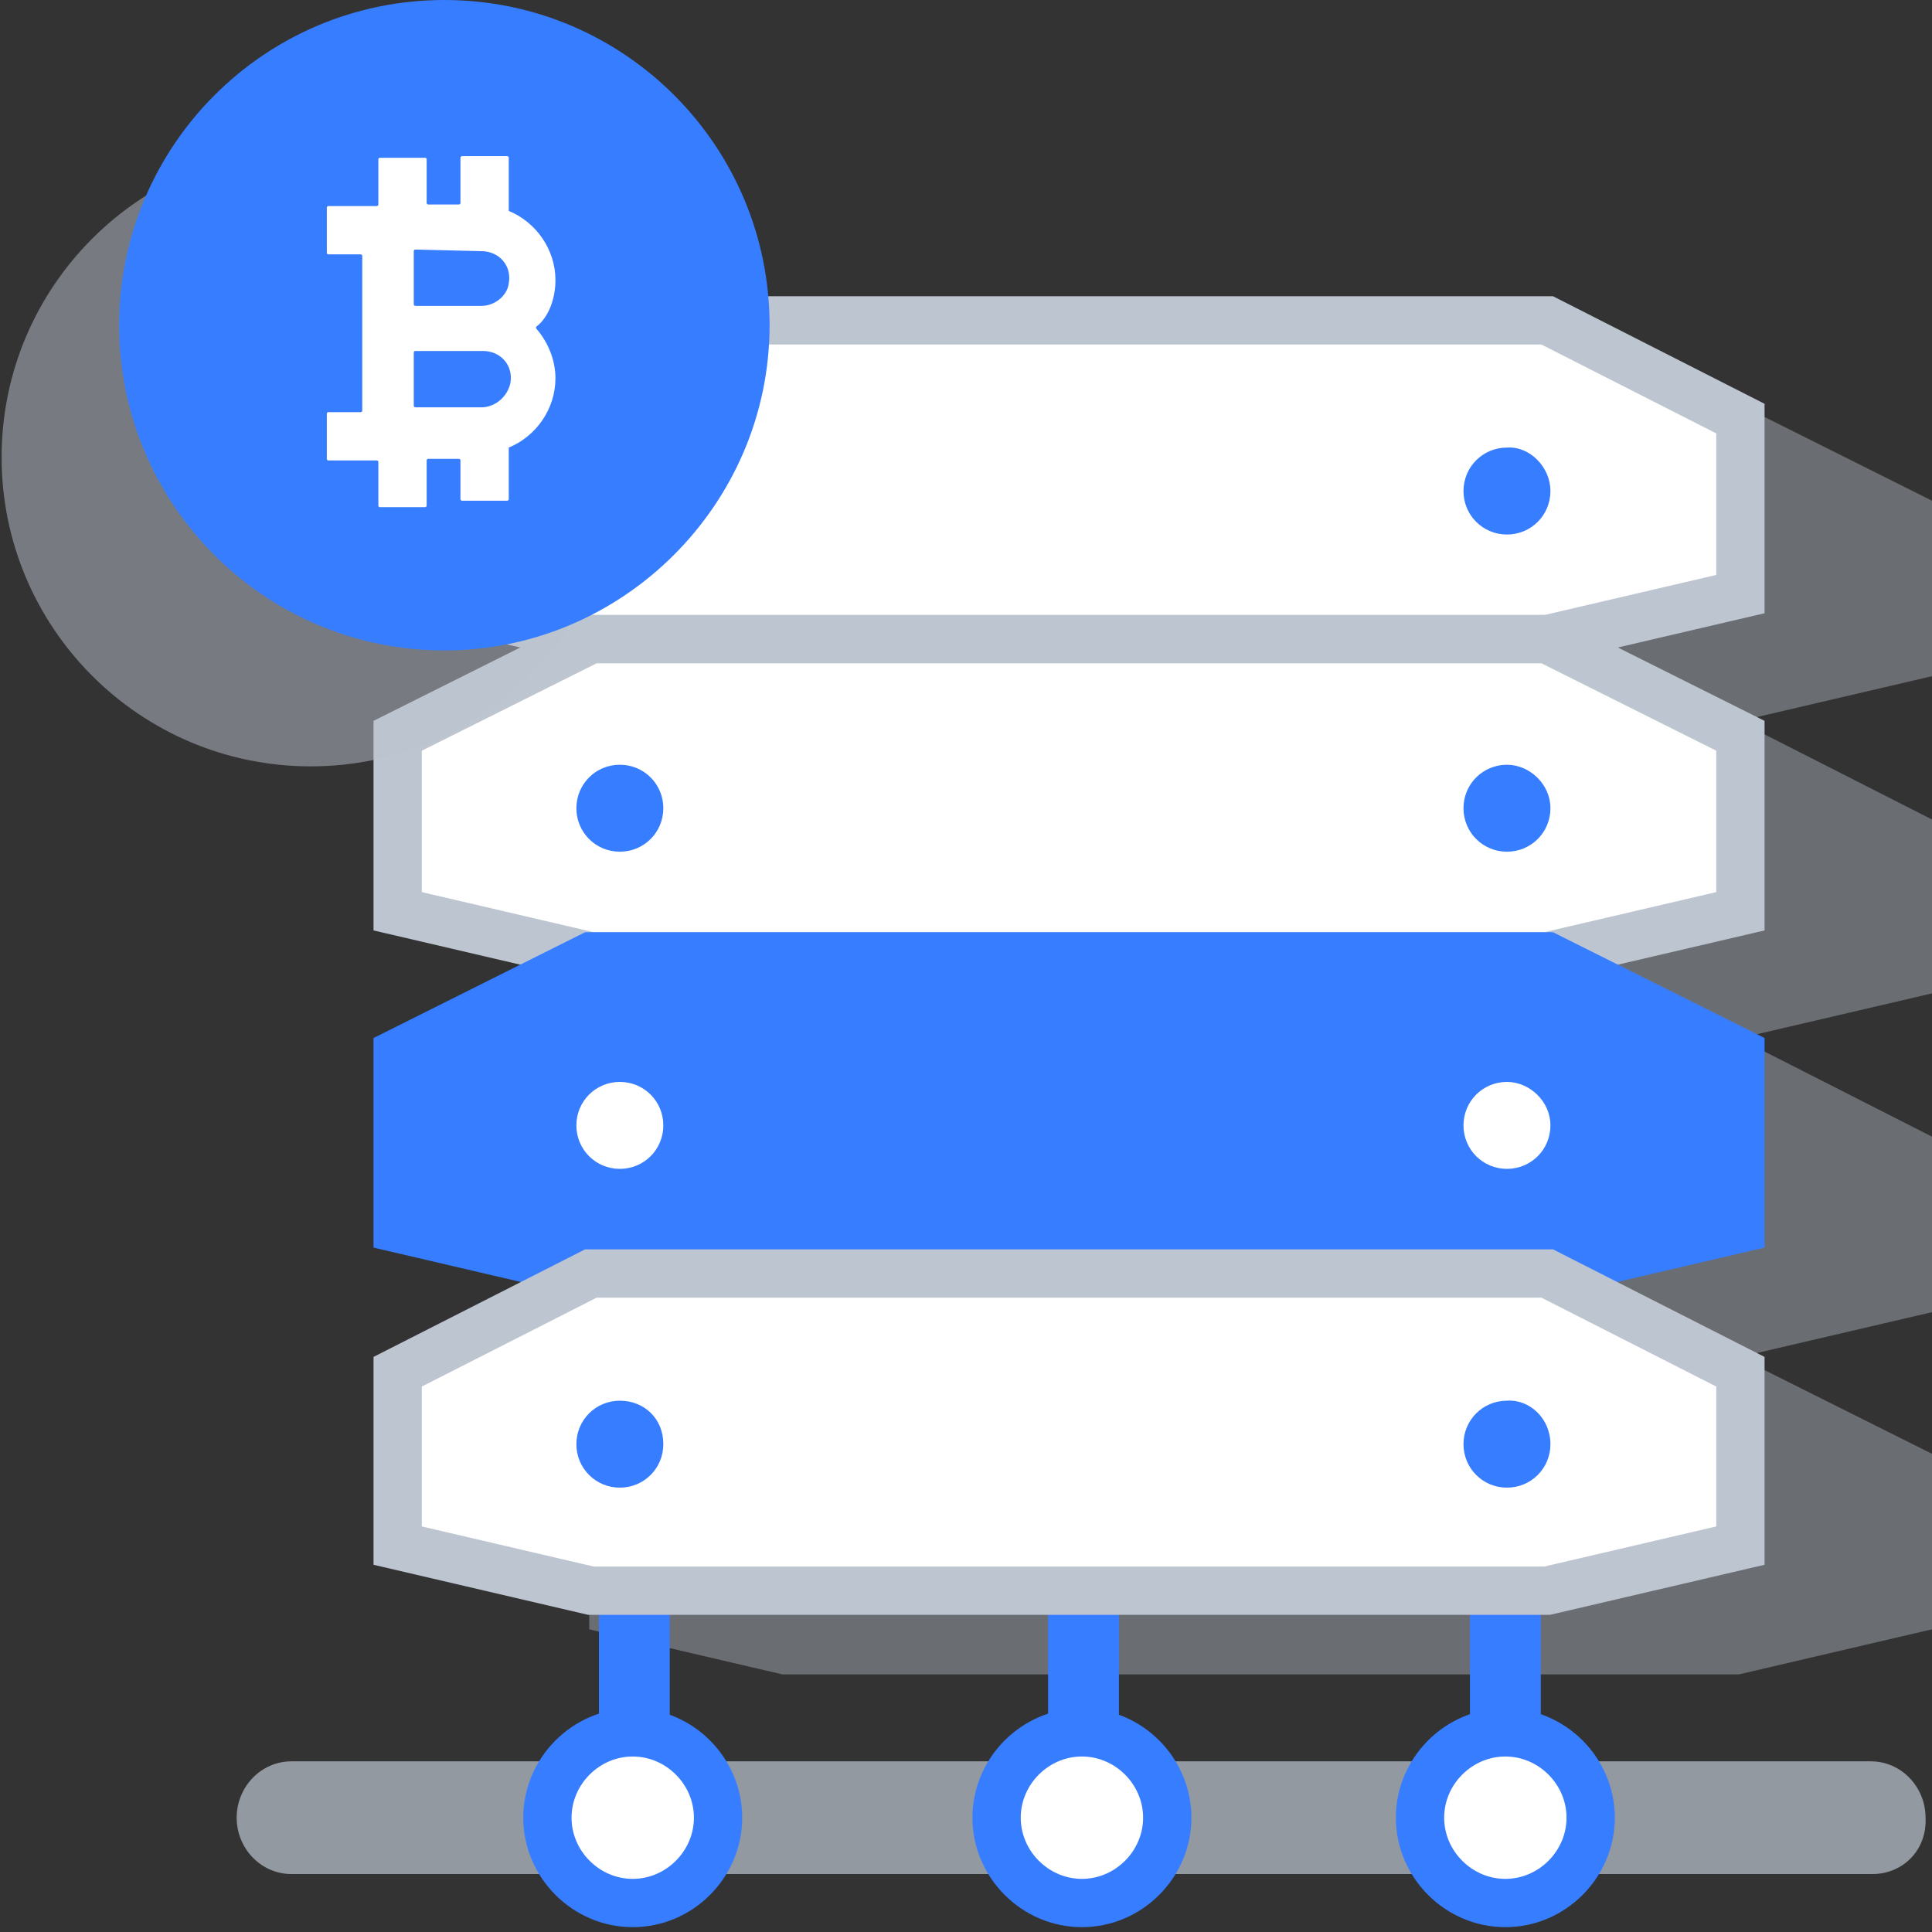<svg xmlns="http://www.w3.org/2000/svg" xmlns:xlink="http://www.w3.org/1999/xlink" x="0" y="0" viewBox="0 0 120 120" xml:space="preserve" style="enable-background:new 0 0 120 120"><rect x="0" y="0" width="120" height="120" fill="#333333" stroke="none"/><style type="text/css">.icon-53-0{fill:#bdc5d1}.icon-53-1{fill:#fff;stroke:#bdc5d1}.icon-53-2{fill:#377dff}.icon-53-3{fill:#fff;stroke:#377dff}.icon-53-4{fill:#fff}.icon-53-5{fill:#377dff;stroke:#377dff}</style><polygon points="108 25.1 99.4 25.1 57.1 25.1 48.6 25.1 36.6 31.1 36.6 33.5 36.6 36.4 36.6 42 48.6 44.8 36.6 50.9 36.6 53.2 36.6 56.1 36.6 61.7 48.6 64.5 36.6 70.6 36.6 72.9 36.6 75.9 36.6 81.5 48.6 84.3 36.6 90.3 36.6 92.7 36.6 95.6 36.6 101.2 48.6 104 57.1 104 99.4 104 108 104 120 101.2 120 95.6 120 92.7 120 90.3 108 84.3 120 81.5 120 75.9 120 72.9 120 70.6 108 64.5 120 61.7 120 56.1 120 53.2 120 50.9 108 44.8 120 42 120 36.4 120 33.5 120 31.1" class="icon-53-0 fill-gray-400" opacity=".4"/><polygon stroke-miterlimit="10" stroke-width="3" points="96.1 19.9 87.6 19.9 45.2 19.9 36.7 19.9 24.7 26 24.7 28.3 24.7 31.2 24.7 36.9 36.7 39.7 45.2 39.7 87.6 39.7 96.1 39.7 108.1 36.9 108.1 31.2 108.1 28.3 108.1 26" class="icon-53-1 fill-white stroke-gray-400"/><path d="M39.4,114L39.4,114c-1.2,0-2.2-1.1-2.2-2.5v-11.1c0-1.4,1-2.5,2.2-2.5h0c1.2,0,2.2,1.1,2.2,2.5v11.1	C41.6,112.9,40.7,114,39.4,114z" class="icon-53-2 fill-primary"/><path d="M67.3,114L67.3,114c-1.2,0-2.2-1.1-2.2-2.5v-11.1c0-1.4,1-2.5,2.2-2.5h0c1.2,0,2.2,1.1,2.2,2.5v11.1	C69.5,112.9,68.5,114,67.3,114z" class="icon-53-2 fill-primary"/><path d="M93.5,114L93.5,114c-1.2,0-2.2-1.1-2.2-2.5v-11.1c0-1.4,1-2.5,2.2-2.5l0,0c1.2,0,2.2,1.1,2.2,2.5v11.1	C95.8,112.9,94.8,114,93.5,114z" class="icon-53-2 fill-primary"/><path d="M41.2,30.5c0,1.5-1.2,2.7-2.7,2.7c-1.5,0-2.7-1.2-2.7-2.7c0-1.5,1.2-2.7,2.7-2.7C39.9,27.7,41.2,29,41.2,30.5z" class="icon-53-2 fill-primary"/><path d="M96.3,30.5c0,1.5-1.2,2.7-2.7,2.7c-1.5,0-2.7-1.2-2.7-2.7c0-1.5,1.2-2.7,2.7-2.7C95,27.7,96.3,29,96.3,30.5z" class="icon-53-2 fill-primary"/><polygon stroke-miterlimit="10" stroke-width="3" points="96.1 39.7 87.6 39.7 45.2 39.7 36.7 39.7 24.7 45.7 24.7 48.1 24.7 51 24.7 56.6 36.7 59.4 45.2 59.4 87.6 59.4 96.1 59.4 108.1 56.6 108.1 51 108.1 48.1 108.1 45.7" class="icon-53-1 fill-white stroke-gray-400"/><path d="M41.2,50.2c0,1.5-1.2,2.7-2.7,2.7s-2.7-1.2-2.7-2.7c0-1.5,1.2-2.7,2.7-2.7S41.2,48.7,41.2,50.2z" class="icon-53-2 fill-primary"/><path d="M96.3,50.2c0,1.5-1.2,2.7-2.7,2.7c-1.5,0-2.7-1.2-2.7-2.7c0-1.5,1.2-2.7,2.7-2.7C95,47.5,96.3,48.7,96.3,50.2z" class="icon-53-2 fill-primary"/><polygon stroke-miterlimit="10" stroke-width="3" points="96.1 59.4 87.6 59.4 45.2 59.4 36.7 59.4 24.7 65.4 24.7 67.8 24.7 70.7 24.7 76.3 36.7 79.1 45.2 79.1 87.6 79.1 96.1 79.1 108.1 76.3 108.1 70.7 108.1 67.8 108.1 65.4" class="icon-53-5 fill-primary stroke-primary"/><path d="M41.2,69.9c0,1.5-1.2,2.7-2.7,2.7s-2.7-1.2-2.7-2.7c0-1.5,1.2-2.7,2.7-2.7S41.2,68.4,41.2,69.9z" class="icon-53-4 fill-white"/><path d="M96.3,69.9c0,1.5-1.2,2.7-2.7,2.7c-1.5,0-2.7-1.2-2.7-2.7c0-1.5,1.2-2.7,2.7-2.7C95,67.2,96.3,68.4,96.3,69.9z" class="icon-53-4 fill-white"/><polygon stroke-miterlimit="10" stroke-width="3" points="96.1 79.1 87.6 79.1 45.2 79.1 36.7 79.1 24.7 85.2 24.7 87.5 24.7 90.4 24.7 96 36.7 98.8 45.2 98.8 87.6 98.8 96.1 98.8 108.1 96 108.1 90.4 108.1 87.5 108.1 85.2" class="icon-53-1 fill-white stroke-gray-400"/><path d="M41.2,89.7c0,1.5-1.2,2.7-2.7,2.7s-2.7-1.2-2.7-2.7c0-1.5,1.2-2.7,2.7-2.7S41.2,88.1,41.2,89.7z" class="icon-53-2 fill-primary"/><path d="M96.3,89.7c0,1.5-1.2,2.7-2.7,2.7c-1.5,0-2.7-1.2-2.7-2.7c0-1.5,1.2-2.7,2.7-2.7C95,86.9,96.3,88.1,96.3,89.7z" class="icon-53-2 fill-primary"/><path d="M116.3,116.4H18.1c-1.9,0-3.4-1.6-3.4-3.5v0c0-1.9,1.5-3.5,3.4-3.5h98.1c1.9,0,3.4,1.6,3.4,3.5v0	C119.7,114.9,118.2,116.4,116.3,116.4z" class="icon-53-0 fill-gray-400" opacity=".7"/><path stroke-miterlimit="10" stroke-width="3" d="M44.6,112.9c0,2.9-2.4,5.3-5.3,5.3s-5.3-2.4-5.3-5.3c0-2.9,2.4-5.3,5.3-5.3S44.6,110,44.6,112.9z" class="icon-53-3 fill-white stroke-primary"/><path stroke-miterlimit="10" stroke-width="3" d="M72.5,112.9c0,2.9-2.4,5.3-5.3,5.3c-2.9,0-5.3-2.4-5.3-5.3c0-2.9,2.4-5.3,5.3-5.3	C70.1,107.6,72.5,110,72.5,112.9z" class="icon-53-3 fill-white stroke-primary"/><path stroke-miterlimit="10" stroke-width="3" d="M98.8,112.9c0,2.9-2.4,5.3-5.3,5.3c-2.9,0-5.3-2.4-5.3-5.3c0-2.9,2.4-5.3,5.3-5.3	C96.4,107.6,98.8,110,98.8,112.9z" class="icon-53-3 fill-white stroke-primary"/><path d="M19.3,9.2c10.6,0,19.2,8.6,19.2,19.2s-8.6,19.2-19.2,19.2c-10.6,0-19.2-8.6-19.2-19.2S8.7,9.2,19.3,9.2z" class="icon-53-0 fill-gray-400" opacity=".5"/><path d="M27.6,0c11.2,0,20.2,9.1,20.2,20.2s-9.1,20.2-20.2,20.2c-11.2,0-20.2-9.1-20.2-20.2S16.4,0,27.6,0z" class="icon-53-2 fill-primary"/><path d="M34.5,17.4c0-1.9-1.2-3.6-2.9-4.3c0,0,0,0,0-0.1c0-0.2,0-2.8,0-3.2c0,0,0-0.1-0.1-0.1h-2.8c0,0-0.1,0-0.1,0.1	v2.8c0,0,0,0.1-0.1,0.1h-1.9c0,0-0.1,0-0.1-0.1V9.9c0,0,0-0.1-0.1-0.1h-2.8c0,0-0.1,0-0.1,0.1v2.8c0,0,0,0.1-0.1,0.1h-3	c0,0-0.1,0-0.1,0.1v2.8c0,0,0,0.1,0.1,0.1h2c0,0,0.1,0,0.1,0.1v9.6c0,0,0,0.1-0.1,0.1h-2c0,0-0.1,0-0.1,0.1v2.8c0,0,0,0.1,0.1,0.1h3	c0,0,0.1,0,0.1,0.1v2.7c0,0,0,0.1,0.1,0.1h2.8c0,0,0.1,0,0.1-0.1v-2.8c0,0,0-0.1,0.1-0.1h1.9c0,0,0.1,0,0.1,0.1V31	c0,0,0,0.1,0.1,0.1h2.8c0,0,0.1,0,0.1-0.1v-3.1v-0.1c1.7-0.7,2.9-2.4,2.9-4.3c0-1.2-0.5-2.3-1.2-3.1v-0.1	C34.1,19.7,34.5,18.5,34.5,17.4z M29.9,15.6c1.1,0,1.9,0.9,1.7,2c-0.1,0.8-0.9,1.4-1.7,1.4h-4c-0.1,0-0.2,0-0.2-0.1v-3.3	c0,0,0-0.1,0.1-0.1L29.9,15.6z M29.9,25.3h-4c-0.1,0-0.2,0-0.2-0.1v-3.3c0,0,0-0.1,0.1-0.1h4.2c1.1,0,1.9,0.9,1.7,2	C31.5,24.7,30.7,25.3,29.9,25.3z" class="icon-53-4 fill-white"/></svg>